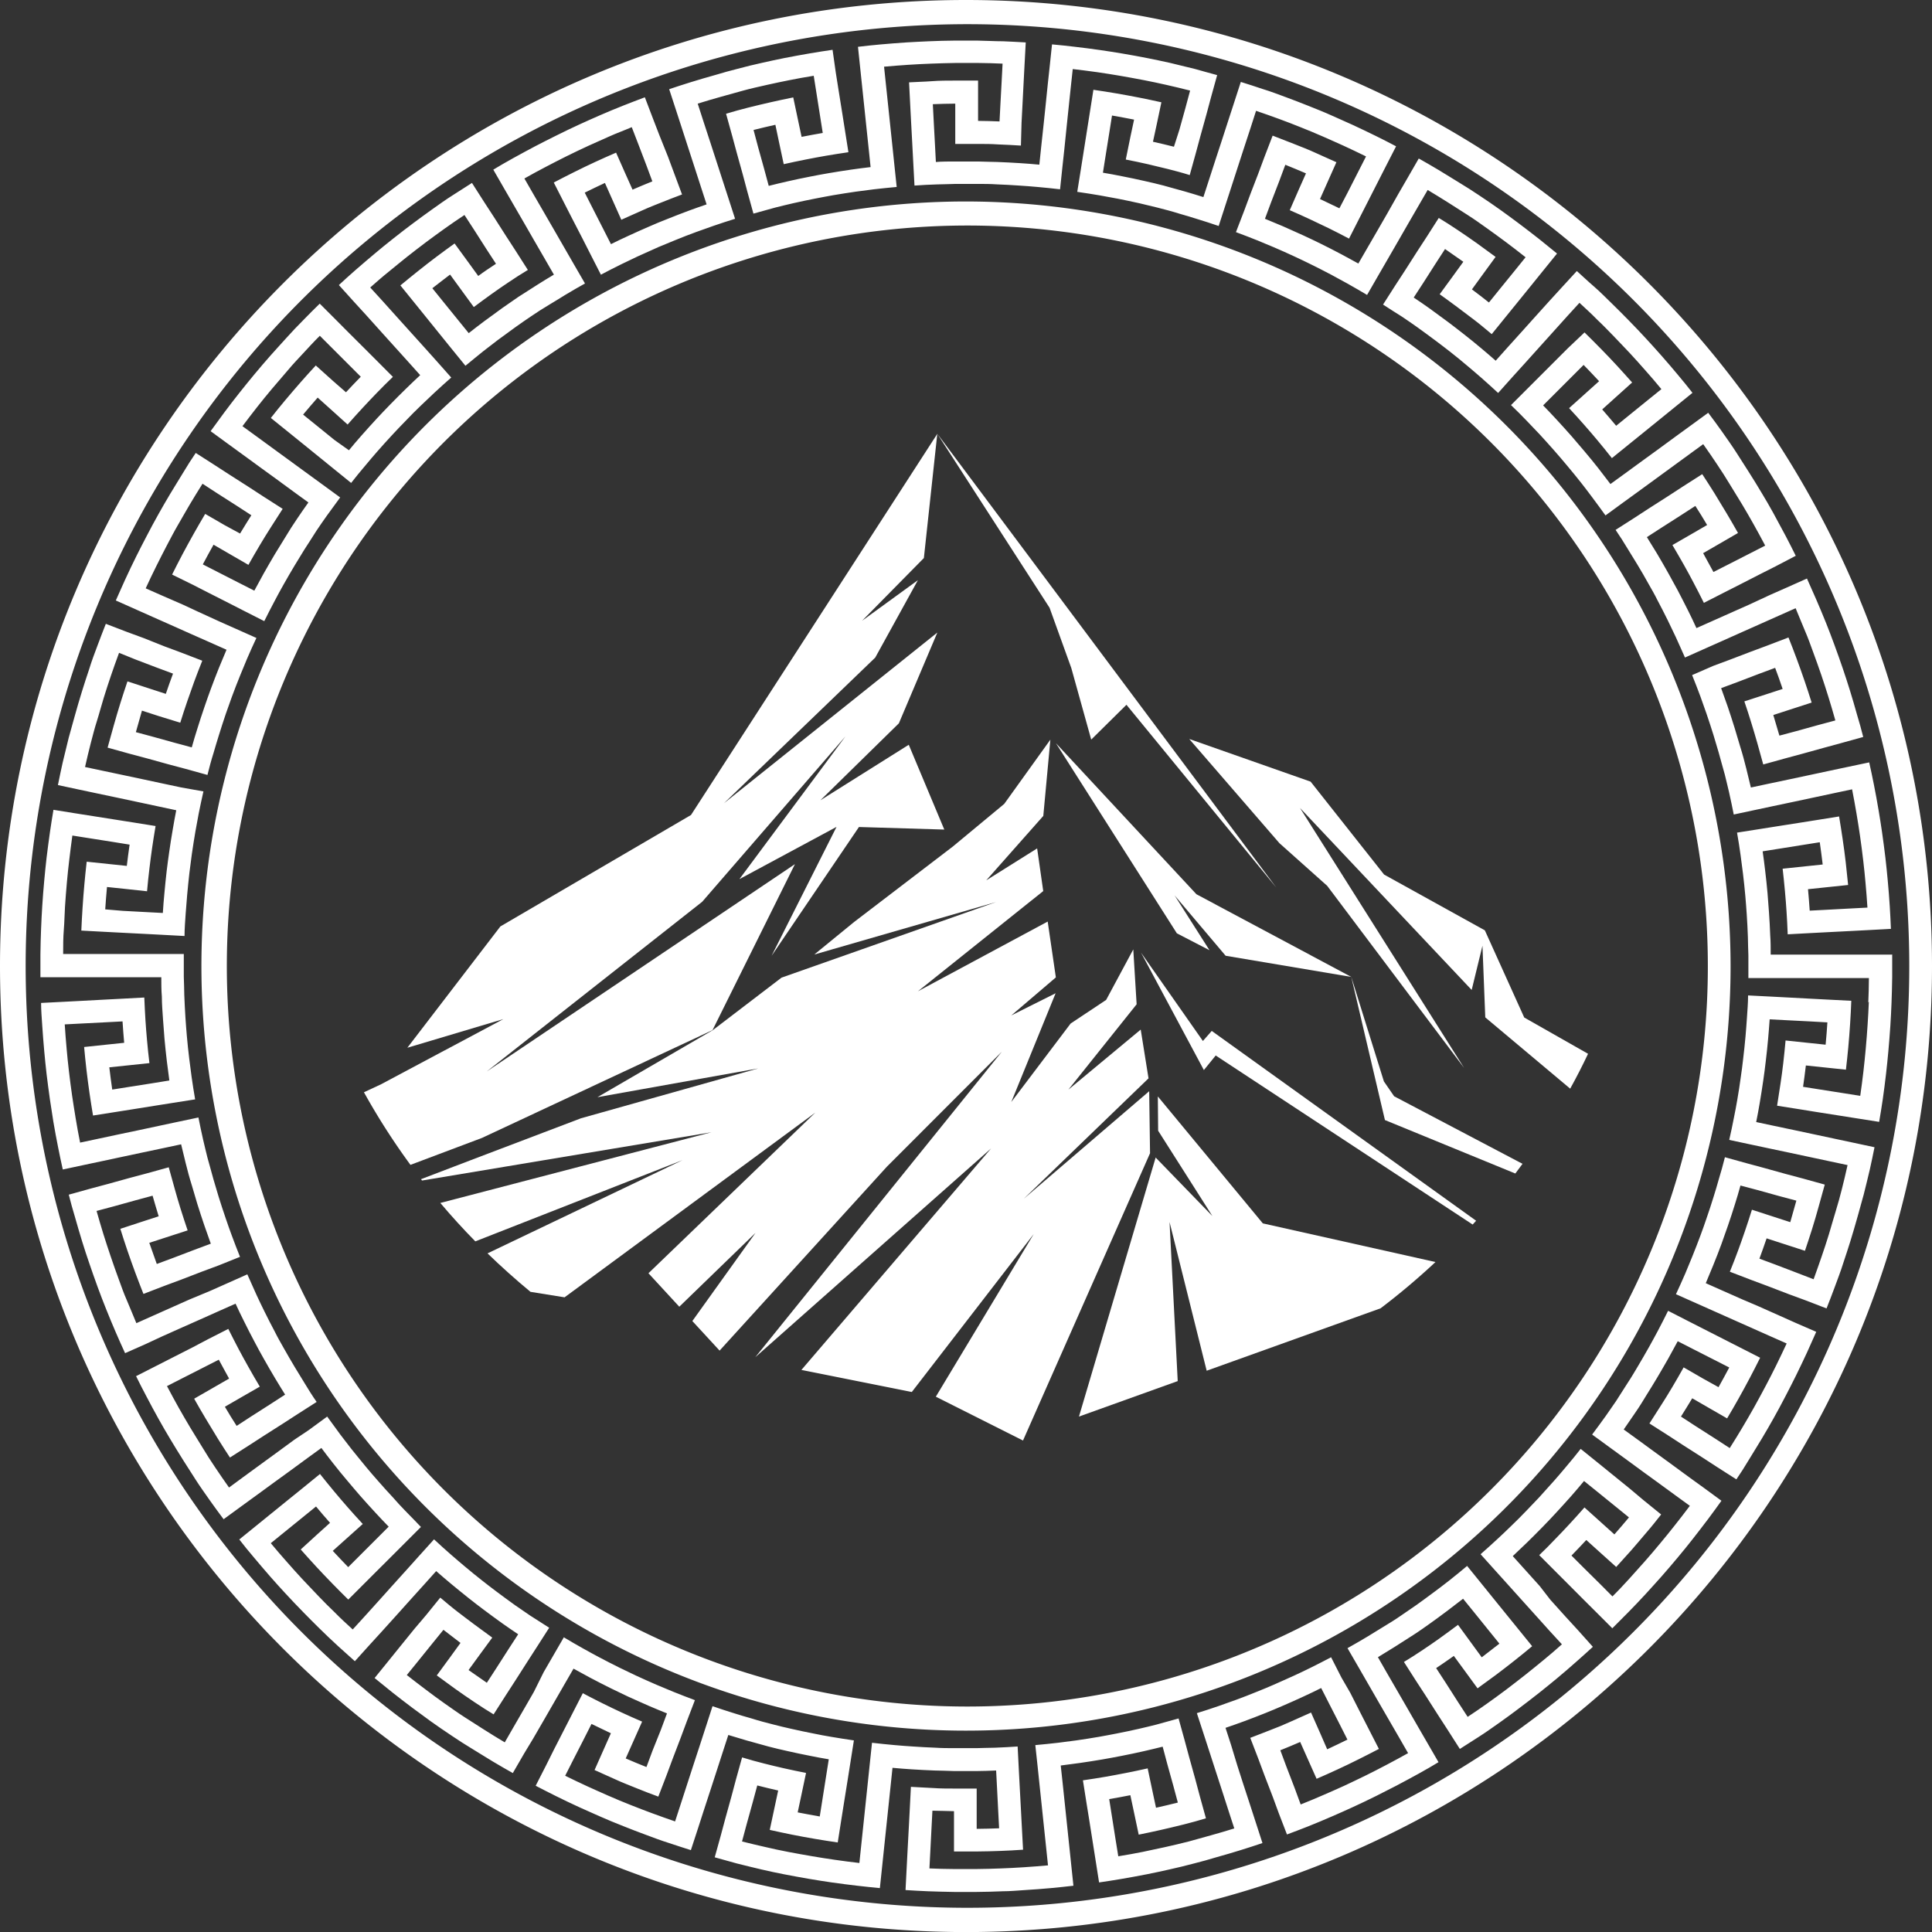 <svg id="Layer_1" data-name="Layer 1" xmlns="http://www.w3.org/2000/svg" width="316.92" height="316.93" viewBox="0 0 316.92 316.93">
  <rect x="0" y="0" width="316.92" height="316.93" fill="#333333" stroke="none"/>
  <defs>
    <style>
      .cls-1 {
        fill: #fff;
      }
    </style>
  </defs>
  <g>
    <g>
      <path class="cls-1" d="M317.46,312.74,311,298.44l-16.53-9.15-12.05-15.24-19.91-7,14.79,17.09,7.84,7L307.59,321l-26.91-42.63,28.16,29.85,1.77-7.26.46,11.76L325,324.41q1.56-2.82,2.93-5.72Z" transform="translate(-67.43 -145.83)"/>
      <path class="cls-1" d="M191.81,321.09l-29.08,8.18-17,6.46-9.24,3.53.17.22,47.48-7.92-44.48,11.6q2.73,3.24,5.74,6.3l34-13.33-32,15.3q3.42,3.31,7.05,6.31l5.59.9,41.13-30.3L173.8,354.69l5.06,5.49,12.5-12.11L181,362.53l4.47,4.85,27.45-30.18,18.85-18.86-40.45,50.13L230,334.22l-31.11,36.33L217,374.17,237,348.26l-16.06,26.68,14.3,7.19L256.08,335l-.14-10.17-20.58,17.65,20.47-19.76-1.28-8-11.86,9.85,11.19-14-.55-9-4.45,8.28-5.83,3.88-9.73,12.87,7.27-17.84-7.27,3.64,7.31-6.24L239.29,297,218,308.44,238.56,292l-1-7-8.35,5.24,9.36-10.57,1.16-12.51-7.57,10.54-8.44,7-16.16,12.35L201,302.41l29.82-8.61-35.19,12.4-11.27,8.61-18.93,11Z" transform="translate(-67.43 -145.83)"/>
      <path class="cls-1" d="M296.12,325.66l-1.68-2.44-5.35-17.14,5.52,23.48L316,338.33l1.18-1.59Z" transform="translate(-67.43 -145.83)"/>
      <polygon class="cls-1" points="173.21 121.91 193.05 153.1 198.4 155.87 192.68 146.88 201.05 156.78 221.66 160.25 196.26 146.69 173.21 121.91"/>
      <polygon class="cls-1" points="175.73 109.57 179 121.32 184.78 115.61 209.37 145.61 153.75 71.15 172.17 99.7 175.73 109.57"/>
      <path class="cls-1" d="M184.31,314.81l13.52-27.23-50.54,34,35.32-27.82,23.5-27.13-17.39,23.41,15.93-8.57L194,302.62l14.33-21.13,14,.42L216.5,268,202,277.11l12.88-12.63,6.31-14.89-35,28L211,253.7,218,241l-9.16,6.66,10.14-10.29L221.18,217l-40.4,62.52-31.27,18.28L134.25,317.7,150,313l-20,10.66L127.13,325a112.33,112.33,0,0,0,7.63,11.91l11.74-4.42Z" transform="translate(-67.43 -145.83)"/>
      <path class="cls-1" d="M266.2,314.94l-1.45,1.65-10.14-14.48,10.3,19.25,1.94-2.39L309,346.7l.57-.62Z" transform="translate(-67.43 -145.83)"/>
      <path class="cls-1" d="M274.58,346.51l-17.22-20.82.05,5.62,8.9,14-9.31-9.6L244.42,378.2l16.2-5.82-1.34-26.09,6.09,24.39,28.53-10.24a114.8,114.8,0,0,0,9-7.59Z" transform="translate(-67.43 -145.83)"/>
    </g>
    <g>
      <path class="cls-1" d="M225.89,178.88A125.42,125.42,0,1,0,351.31,304.29,125.54,125.54,0,0,0,225.89,178.88m86,211.42a121.47,121.47,0,1,1,35.69-86,121.28,121.28,0,0,1-35.69,86" transform="translate(-67.43 -145.83)"/>
      <path class="cls-1" d="M377.72,302.42H357.89c0-1.06,0-2.12-.08-3.18-.05-1.25-.11-2.49-.2-3.73-.07-1.06-.15-2.11-.24-3.17-.11-1.24-.24-2.48-.39-3.71-.12-1.05-.26-2.11-.41-3.15l2.84-.45,3.69-.59,2.84-.45c.17,1.21.34,2.43.48,3.65l-2.86.3-3.71.39c.14,1.23.27,2.47.38,3.71s.19,2.21.26,3.32.15,2.48.19,3.73l3.73-.2,2.87-.15,3.73-.19,2.88-.15,3.72-.2c-.05-1.24-.11-2.48-.19-3.72-.09-1.41-.2-2.81-.33-4.21-.11-1.24-.24-2.48-.38-3.71-.17-1.4-.35-2.8-.55-4.19-.18-1.23-.37-2.46-.58-3.68-.23-1.39-.49-2.78-.76-4.15s-.5-2.44-.77-3.65l-3.65.77-2.83.6-3.65.78-2.82.6-3.65.77-2.81.6c-.24-1-.49-2.07-.75-3.09-.3-1.21-.62-2.41-1-3.61-.29-1-.59-2-.91-3.05-.37-1.19-.75-2.37-1.15-3.55-.35-1-.7-2-1.07-3l2.69-1,3.48-1.33,2.69-1c.43,1.14.84,2.3,1.23,3.46l-2.73.89-3.55,1.15c.4,1.18.79,2.36,1.15,3.55s.65,2.13.95,3.2.66,2.39,1,3.6l3.61-1,2.78-.75,3.61-1,2.79-.76,3.61-1c-.31-1.21-.63-2.41-1-3.6-.38-1.36-.77-2.71-1.19-4.06-.37-1.18-.75-2.37-1.15-3.54-.45-1.34-.93-2.66-1.42-4-.43-1.17-.87-2.33-1.33-3.48-.53-1.31-1.07-2.61-1.63-3.9s-1-2.28-1.51-3.41l-3.41,1.52-2.67,1.18L354.38,245l-2.63,1.17-3.41,1.52-2.63,1.17c-.45-1-.9-1.92-1.37-2.87-.56-1.11-1.12-2.22-1.7-3.32q-.75-1.39-1.53-2.79c-.6-1.08-1.23-2.16-1.86-3.23-.55-.91-1.11-1.81-1.67-2.71l2.41-1.56,3.13-2,2.41-1.56c.66,1,1.3,2.08,1.93,3.13L345,233.38l-3.23,1.86c.63,1.07,1.26,2.15,1.87,3.23s1.07,1.94,1.59,2.93,1.15,2.2,1.7,3.32l3.33-1.7,2.56-1.3,3.32-1.7,2.61-1.32L362,237c-.55-1.11-1.11-2.22-1.69-3.32-.66-1.25-1.33-2.48-2-3.71s-1.23-2.16-1.87-3.23-1.45-2.41-2.21-3.59-1.34-2.1-2-3.13-1.58-2.33-2.39-3.48-1.45-2-2.2-3l-3,2.19-2.38,1.73-3,2.2-2.33,1.69-3,2.19-2.33,1.69c-.63-.84-1.28-1.68-1.93-2.52s-1.56-1.94-2.36-2.89-1.37-1.62-2.06-2.41-1.66-1.86-2.5-2.77-1.45-1.55-2.19-2.31l2-2,2.64-2.64,2-2c.86.88,1.7,1.77,2.54,2.67l-2.14,1.92-2.78,2.5c.85.91,1.68,1.84,2.5,2.77s1.46,1.68,2.17,2.53,1.58,1.92,2.35,2.9l2.9-2.35,2.24-1.81,2.9-2.35,2.28-1.85,2.9-2.35c-.77-1-1.55-1.94-2.35-2.9s-1.81-2.15-2.74-3.2-1.66-1.86-2.5-2.77-1.92-2.06-2.91-3.06-1.74-1.77-2.64-2.64-2-2-3.06-2.91-1.83-1.67-2.77-2.5L323.6,193l-2,2.19-2.5,2.77-1.92,2.14-2.5,2.77L312.78,205c-.79-.7-1.6-1.39-2.41-2.07s-1.92-1.59-2.9-2.35-1.67-1.31-2.52-1.94-2-1.48-3-2.2-1.74-1.21-2.62-1.8l1.57-2.41,2-3.13,1.57-2.42c1,.69,2,1.38,3,2.09l-1.69,2.33-2.19,3c1,.71,2,1.44,3,2.19s1.77,1.34,2.65,2,1.93,1.56,2.89,2.35l2.35-2.9,1.81-2.23,2.35-2.9,1.85-2.29,2.35-2.9c-1-.79-1.92-1.58-2.9-2.35s-2.22-1.73-3.34-2.57-2-1.48-3-2.2-2.31-1.61-3.48-2.39-2.08-1.37-3.13-2-2.39-1.49-3.6-2.21-2.14-1.26-3.23-1.87l-1.86,3.23-1.47,2.54L295,180.84l-1.44,2.5-1.87,3.23-1.44,2.49c-.92-.52-1.85-1-2.79-1.52-1.1-.58-2.2-1.15-3.32-1.7-.95-.47-1.91-.93-2.87-1.37-1.13-.53-2.26-1-3.41-1.53-1-.42-1.95-.82-2.93-1.22l1-2.69,1.34-3.48,1-2.69q1.71.69,3.39,1.41l-1.17,2.63L279,180.31c1.14.49,2.27,1,3.4,1.53s2,.94,3,1.43,2.22,1.12,3.32,1.7l1.69-3.32,1.31-2.57,1.69-3.32,1.33-2.61,1.7-3.32c-1.1-.58-2.21-1.15-3.33-1.7s-2.53-1.23-3.81-1.82-2.26-1-3.4-1.52-2.59-1.1-3.9-1.62-2.32-.91-3.48-1.34c-1.32-.49-2.65-1-4-1.41-1.18-.4-2.36-.78-3.55-1.15l-1.15,3.55-.9,2.76-1.15,3.55-.9,2.74-1.15,3.55-.89,2.74c-1-.32-2-.62-3-.91-1.19-.34-2.39-.65-3.6-1-1-.26-2.06-.51-3.1-.74-1.21-.28-2.43-.53-3.65-.77-1-.21-2.08-.4-3.13-.58l.45-2.85.59-3.68.45-2.85c1.21.21,2.41.43,3.62.67l-.6,2.82L252.1,172c1.22.24,2.44.49,3.65.77s2.17.51,3.24.78,2.41.62,3.6,1l1-3.61.75-2.78,1-3.6.75-2.8,1-3.61c-1.2-.33-2.4-.65-3.61-1-1.36-.34-2.73-.67-4.1-1-1.22-.27-2.43-.53-3.65-.77-1.38-.27-2.76-.53-4.15-.76-1.23-.21-2.46-.4-3.69-.58-1.39-.2-2.78-.38-4.18-.54-1.24-.15-2.47-.28-3.71-.39l-.39,3.71-.31,2.87-.38,3.71-.3,2.86-.4,3.71-.3,2.87c-1-.1-2.11-.18-3.17-.25-1.24-.08-2.48-.14-3.73-.19-1,0-2.1-.07-3.17-.08l-1.86,0-1.86,0c-1.07,0-2.13,0-3.18.08l-.15-2.88-.2-3.72-.15-2.88c1.22-.05,2.44-.08,3.68-.09v6.61l1.86,0,1.86,0c1.12,0,2.22,0,3.32.08,1.25.05,2.49.11,3.73.19L235,166l.15-2.88.19-3.72.15-2.88.2-3.73c-1.24-.07-2.48-.14-3.73-.19-1.4,0-2.8-.09-4.21-.11l-1.86,0-1.86,0c-1.41,0-2.82.06-4.22.11-1.25.05-2.49.12-3.73.19-1.41.1-2.81.2-4.21.33-1.24.11-2.47.24-3.7.39l.39,3.71.3,2.87.39,3.71.3,2.86.39,3.71.3,2.87c-1.06.12-2.11.26-3.16.41-1.23.18-2.46.37-3.68.58-1.05.18-2.09.37-3.13.58-1.22.24-2.44.49-3.65.77-1,.23-2.07.48-3.09.74l-.75-2.78-1-3.6-.74-2.79c1.18-.3,2.38-.58,3.58-.85l.59,2.81.78,3.65c1.21-.27,2.43-.53,3.65-.77s2.18-.42,3.28-.61,2.45-.4,3.68-.58l-.58-3.68-.45-2.85-.59-3.68-.45-2.85L204,154c-1.23.18-2.46.37-3.69.58-1.39.24-2.77.49-4.15.76-1.22.25-2.44.5-3.65.78-1.37.3-2.74.63-4.1,1-1.21.31-2.41.63-3.61,1-1.35.38-2.71.77-4.05,1.19-1.19.37-2.37.75-3.55,1.15l1.16,3.55.9,2.77,1.15,3.55.89,2.74,1.15,3.55.89,2.74c-1,.34-2,.69-3,1.06q-1.74.65-3.48,1.35c-1,.39-2,.8-2.94,1.22-1.14.49-2.27,1-3.4,1.52-1,.45-1.92.9-2.87,1.37l-1.3-2.56-1.7-3.33-1.3-2.56c1.09-.54,2.2-1.07,3.31-1.59l1.17,2.63,1.52,3.41c1.13-.52,2.26-1,3.4-1.52s2.05-.87,3.08-1.28,2.32-.92,3.48-1.35L178,174.21l-1-2.69L175.59,168l-1.05-2.72-1.33-3.49c-1.17.44-2.33.88-3.49,1.34q-2,.79-3.9,1.62c-1.14.5-2.27,1-3.4,1.52s-2.55,1.2-3.81,1.83-2.22,1.11-3.33,1.69-2.48,1.33-3.7,2-2.16,1.23-3.23,1.87l1.86,3.23,1.47,2.54,1.87,3.23,1.43,2.49,1.87,3.23,1.44,2.5c-.91.54-1.81,1.09-2.71,1.66-1.05.66-2.09,1.34-3.13,2-.88.6-1.75,1.2-2.61,1.81-1,.72-2,1.45-3,2.19s-1.69,1.29-2.52,1.94l-1.81-2.23-2.35-2.9-1.81-2.24c1-.76,1.93-1.51,2.91-2.24l1.7,2.33,2.19,3c1-.75,2-1.48,3-2.2s1.82-1.27,2.74-1.89,2.07-1.37,3.13-2l-2-3.13-1.57-2.42-2-3.13-1.6-2.46-2-3.13c-1.05.67-2.09,1.35-3.13,2s-2.33,1.57-3.48,2.39-2,1.45-3,2.19-2.24,1.7-3.35,2.58-1.94,1.55-2.89,2.35-2.15,1.81-3.21,2.74-1.86,1.65-2.77,2.5l2.5,2.77,2,2.19,2.49,2.77,1.93,2.14,2.5,2.77,1.92,2.14c-.78.72-1.54,1.45-2.3,2.19s-1.78,1.75-2.64,2.64-1.47,1.52-2.19,2.3-1.68,1.84-2.5,2.77-1.39,1.6-2.06,2.42L122.29,218l-2.9-2.35-2.24-1.81c.79-.94,1.58-1.87,2.39-2.79l2.14,1.92,2.77,2.5c.82-.94,1.66-1.86,2.5-2.77s1.52-1.62,2.29-2.42l1.31-1.33,1.33-1.3L129.24,205l-2-2-2.64-2.63-2.08-2.09-2.64-2.64q-1.34,1.3-2.64,2.64c-1,1-1.95,2-2.9,3.06s-1.68,1.84-2.5,2.77-1.85,2.12-2.75,3.21-1.57,1.92-2.35,2.9-1.73,2.21-2.57,3.34-1.47,2-2.19,3l3,2.19,2.38,1.73,3,2.19,2.33,1.69,3,2.2,2.33,1.69c-.61.86-1.22,1.73-1.81,2.61-.69,1-1.37,2.08-2,3.13s-1.12,1.8-1.67,2.71c-.63,1.07-1.26,2.14-1.87,3.23-.51.92-1,1.85-1.52,2.79l-2.56-1.3-3.33-1.7-2.56-1.31c.57-1.08,1.16-2.16,1.76-3.23l2.49,1.44,3.23,1.87c.61-1.08,1.23-2.16,1.87-3.23s1.15-1.9,1.75-2.84,1.34-2.09,2-3.12l-3.13-2-2.41-1.57-3.13-2-2.47-1.6-3.12-2c-.69,1-1.37,2.08-2,3.13s-1.48,2.39-2.2,3.6-1.26,2.14-1.87,3.23-1.36,2.46-2,3.71c-.58,1.1-1.14,2.2-1.7,3.32s-1.23,2.53-1.82,3.81c-.52,1.13-1,2.26-1.52,3.4l3.41,1.52,2.67,1.19,3.4,1.51,2.64,1.18,3.41,1.51,2.63,1.17q-.63,1.47-1.23,2.94c-.46,1.16-.91,2.31-1.34,3.48-.37,1-.72,2-1.06,3-.41,1.18-.79,2.36-1.16,3.55-.32,1-.62,2-.91,3.05l-2.78-.75-3.6-1-2.79-.75c.34-1.18.68-2.36,1-3.53l2.74.89L97,264.38c.37-1.19.75-2.37,1.16-3.55s.73-2.1,1.11-3.14.88-2.33,1.34-3.48l-3.48-1.34-2.69-1L91,250.5l-2.72-1-3.49-1.34c-.46,1.16-.9,2.32-1.34,3.49s-1,2.64-1.41,4c-.4,1.18-.78,2.36-1.15,3.55-.42,1.34-.81,2.69-1.19,4.05-.34,1.2-.66,2.4-1,3.6-.34,1.37-.67,2.73-1,4.11-.27,1.21-.52,2.43-.77,3.65l3.65.78,2.83.6,3.65.77,2.82.6,3.65.78,2.81.6c-.2,1-.39,2.08-.57,3.13-.21,1.22-.41,2.45-.58,3.68q-.23,1.57-.42,3.15c-.14,1.24-.27,2.48-.38,3.72-.1,1-.18,2.11-.25,3.17l-2.88-.15-3.72-.2L84.69,295c.08-1.23.18-2.45.29-3.67l2.86.3,3.71.4c.11-1.25.24-2.48.39-3.72s.27-2.2.43-3.3.37-2.46.58-3.68l-3.68-.59-2.85-.45-3.68-.58-2.86-.45-3.68-.59c-.21,1.22-.4,2.45-.58,3.69s-.38,2.78-.55,4.18c-.14,1.23-.27,2.47-.38,3.71-.13,1.4-.24,2.8-.33,4.21-.08,1.24-.14,2.48-.19,3.72-.06,1.41-.09,2.81-.11,4.22,0,.63,0,1.25,0,1.88s0,1.23,0,1.85H93.89c0,1.07,0,2.12.09,3.18,0,1.25.11,2.49.19,3.73.07,1.06.15,2.12.24,3.17.12,1.24.24,2.48.39,3.71.13,1.06.27,2.11.41,3.15l-2.84.46-3.69.58-2.84.45c-.17-1.21-.34-2.43-.48-3.65l2.87-.3,3.71-.39c-.15-1.23-.28-2.47-.39-3.71s-.19-2.21-.26-3.32-.14-2.48-.19-3.73l-3.73.2-2.87.15-3.73.2-2.87.15-3.73.19c0,1.25.11,2.49.19,3.73q.14,2.11.33,4.2c.11,1.25.24,2.48.38,3.72.17,1.4.35,2.79.55,4.18q.27,1.85.57,3.69c.24,1.39.49,2.77.77,4.15.24,1.22.5,2.44.77,3.65l3.65-.78,2.83-.6,3.65-.78,2.82-.6,3.65-.77,2.81-.6q.36,1.56.75,3.09c.3,1.21.62,2.42,1,3.61.29,1,.59,2,.9,3.05.37,1.19.76,2.37,1.16,3.55.34,1,.7,2,1.06,3l-2.68,1-3.49,1.33-2.69,1c-.42-1.15-.83-2.31-1.23-3.47l2.74-.89,3.55-1.15c-.4-1.18-.79-2.36-1.16-3.55s-.64-2.12-.94-3.2-.66-2.39-1-3.6l-3.61,1-2.78.74-3.61,1-2.8.75-3.6,1c.31,1.21.63,2.41,1,3.61.38,1.35.78,2.71,1.19,4.05s.76,2.37,1.16,3.55.92,2.66,1.41,4,.88,2.33,1.34,3.49c.52,1.31,1.06,2.6,1.62,3.9.49,1.14,1,2.27,1.52,3.4l3.41-1.51L94,365.06l3.4-1.52,2.64-1.17,3.4-1.52,2.63-1.17c.45,1,.91,1.92,1.38,2.87.55,1.11,1.11,2.22,1.7,3.32.49.94,1,1.87,1.52,2.79.61,1.09,1.23,2.16,1.87,3.23.54.91,1.1,1.81,1.66,2.71l-2.41,1.56-3.13,2-2.41,1.57c-.66-1-1.3-2.08-1.93-3.14l2.49-1.44,3.24-1.86c-.64-1.07-1.26-2.14-1.87-3.23s-1.08-1.94-1.6-2.92-1.14-2.21-1.7-3.32l-3.32,1.69L99,366.86l-3.32,1.69-2.61,1.33-3.32,1.69c.55,1.12,1.12,2.22,1.7,3.32.65,1.25,1.32,2.49,2,3.71s1.23,2.16,1.87,3.23,1.46,2.41,2.21,3.6,1.34,2.09,2,3.13,1.58,2.33,2.39,3.48,1.45,2,2.19,3l3-2.19,2.38-1.73,3-2.19,2.33-1.69,3-2.2,2.33-1.69c.63.85,1.28,1.69,1.93,2.52.77,1,1.56,1.94,2.36,2.89s1.36,1.62,2.06,2.42,1.66,1.86,2.5,2.77,1.45,1.55,2.19,2.31l-2,2-2.64,2.64-2,2c-.85-.88-1.69-1.76-2.53-2.67l2.14-1.92,2.78-2.49c-.85-.92-1.69-1.84-2.5-2.77s-1.46-1.68-2.17-2.54-1.58-1.91-2.35-2.89L117,390l-2.24,1.81-2.9,2.35-2.28,1.85-2.9,2.35c.77,1,1.55,1.94,2.35,2.89s1.81,2.15,2.74,3.21,1.66,1.86,2.5,2.77,1.92,2.05,2.91,3.06,1.74,1.77,2.63,2.64,2,1.95,3.06,2.91,1.84,1.67,2.77,2.49l2.5-2.77,2-2.19,2.5-2.77,1.92-2.14,2.5-2.77,1.92-2.14c.8.7,1.6,1.39,2.42,2.07s1.92,1.58,2.89,2.35,1.67,1.3,2.52,1.94c1,.75,2,1.48,3,2.2.86.61,1.74,1.21,2.62,1.8l-1.57,2.42-2,3.12-1.57,2.42c-1-.69-2-1.38-3-2.09l1.69-2.32,2.2-3c-1-.72-2-1.46-3-2.2s-1.77-1.34-2.64-2-1.94-1.56-2.89-2.36l-2.35,2.9L135.43,413l-2.35,2.9-1.85,2.29-2.35,2.9c1,.79,1.92,1.58,2.9,2.35s2.21,1.73,3.34,2.57,2,1.48,3,2.2,2.31,1.61,3.48,2.39,2.07,1.37,3.12,2,2.39,1.49,3.6,2.21,2.15,1.26,3.23,1.87l1.87-3.23L154.9,431l1.87-3.23,1.44-2.5,1.86-3.23,1.44-2.49c.93.52,1.86,1,2.79,1.52,1.1.58,2.21,1.15,3.32,1.7,1,.47,1.91.93,2.87,1.38,1.13.52,2.26,1,3.41,1.52,1,.42,1.95.83,2.94,1.22l-1,2.69L174.47,433l-1,2.69c-1.15-.45-2.28-.93-3.4-1.41l1.17-2.63,1.52-3.41c-1.15-.49-2.28-1-3.41-1.52s-2-.95-3-1.44-2.23-1.12-3.32-1.7l-1.7,3.32L160,429.5l-1.7,3.32L157,435.43l-1.7,3.33c1.1.57,2.21,1.14,3.32,1.69,1.26.63,2.53,1.23,3.81,1.82,1.13.52,2.26,1,3.41,1.52s2.59,1.1,3.9,1.62c1.15.46,2.31.91,3.48,1.34,1.32.49,2.64,1,4,1.42,1.17.39,2.36.78,3.54,1.15l1.16-3.55.89-2.76,1.16-3.55.89-2.74,1.15-3.55.89-2.74c1,.31,2,.61,3,.9,1.2.34,2.4.66,3.61,1,1,.26,2,.5,3.09.74,1.21.28,2.43.53,3.65.77,1,.21,2.08.4,3.13.58l-.45,2.85-.58,3.68-.45,2.85c-1.21-.21-2.42-.44-3.62-.67l.6-2.82.77-3.65c-1.22-.24-2.44-.5-3.65-.77s-2.16-.51-3.24-.78-2.41-.63-3.6-1l-1,3.6-.74,2.78-1,3.61-.75,2.8-1,3.6c1.19.33,2.39.66,3.6,1,1.36.35,2.73.67,4.1,1s2.43.53,3.65.78c1.38.27,2.77.52,4.16.76,1.22.21,2.45.4,3.68.58,1.39.2,2.79.38,4.19.54,1.23.15,2.47.27,3.71.39l.39-3.71.3-2.87.39-3.71.3-2.86.39-3.71.3-2.87c1.06.1,2.11.18,3.18.25,1.23.08,2.47.14,3.72.19,1.06,0,2.12.07,3.19.09l1.86,0,1.86,0c1.07,0,2.13-.05,3.19-.09l.15,2.88.19,3.73.15,2.87c-1.22.05-2.44.08-3.68.09v-6.61l-1.86,0-1.86,0c-1.12,0-2.23,0-3.34-.08s-2.49-.11-3.73-.2l-.19,3.73-.15,2.87-.2,3.73-.15,2.88-.19,3.72c1.24.08,2.48.15,3.72.2,1.41.05,2.81.09,4.23.11l1.86,0,1.86,0c1.42,0,2.82-.06,4.22-.11,1.25,0,2.49-.12,3.73-.2,1.41-.09,2.81-.19,4.21-.32,1.24-.12,2.48-.24,3.71-.39l-.39-3.71-.3-2.87-.39-3.71-.3-2.86-.39-3.71-.31-2.86c1.06-.13,2.11-.27,3.16-.42,1.24-.18,2.46-.37,3.69-.58,1-.18,2.09-.37,3.13-.58,1.22-.24,2.44-.49,3.65-.77,1-.23,2.06-.48,3.09-.74l.74,2.78,1,3.6.75,2.79c-1.19.3-2.38.58-3.58.85l-.6-2.81-.77-3.65c-1.22.28-2.43.53-3.66.77s-2.18.42-3.27.61-2.45.4-3.69.58l.58,3.68.46,2.85.58,3.68.45,2.85.58,3.69c1.24-.18,2.47-.37,3.69-.58,1.39-.24,2.78-.49,4.15-.76s2.44-.51,3.65-.78c1.38-.31,2.75-.63,4.11-1,1.2-.31,2.41-.63,3.6-1,1.36-.38,2.71-.77,4.05-1.19,1.19-.37,2.37-.75,3.55-1.15l-1.15-3.55-.9-2.77-1.16-3.55-.88-2.74L269.35,432l-.89-2.74c1-.34,2-.69,3-1.06,1.17-.43,2.33-.88,3.48-1.34q1.49-.6,2.94-1.23c1.14-.49,2.28-1,3.4-1.52,1-.45,1.92-.91,2.87-1.38l1.31,2.57,1.7,3.32,1.3,2.57c-1.1.54-2.2,1.07-3.32,1.59L284,430.16l-1.51-3.41c-1.13.52-2.27,1-3.41,1.52s-2,.87-3.08,1.28-2.31.92-3.48,1.35l1.34,3.48,1,2.69,1.34,3.48,1,2.72,1.34,3.48c1.16-.43,2.32-.87,3.48-1.33s2.61-1.07,3.9-1.63,2.28-1,3.41-1.52,2.55-1.19,3.81-1.82,2.22-1.12,3.32-1.69,2.48-1.33,3.71-2,2.16-1.23,3.23-1.87l-1.87-3.23-1.47-2.54-1.86-3.23-1.44-2.49-1.87-3.23-1.43-2.5c.9-.54,1.81-1.1,2.7-1.66,1.06-.67,2.1-1.34,3.13-2s1.75-1.19,2.62-1.8,2-1.45,3-2.2c.84-.63,1.68-1.28,2.52-1.93l1.81,2.23,2.34,2.9,1.81,2.24-2.9,2.24-1.7-2.33-2.19-3c-1,.75-2,1.48-3,2.2s-1.82,1.27-2.74,1.89-2.08,1.37-3.13,2l2,3.13,1.57,2.41,2,3.13,1.6,2.47,2,3.13c1.05-.67,2.1-1.35,3.13-2s2.33-1.58,3.48-2.39,2-1.45,3-2.2,2.24-1.7,3.34-2.57,1.94-1.56,2.9-2.35,2.15-1.82,3.2-2.75,1.86-1.65,2.77-2.49l-2.49-2.78-2-2.18-2.5-2.78L320,406l-2.5-2.78-1.92-2.13c.77-.72,1.54-1.45,2.3-2.19s1.77-1.75,2.64-2.64,1.47-1.53,2.19-2.31,1.68-1.83,2.5-2.76,1.38-1.61,2.06-2.42l2.24,1.81,2.9,2.35,2.23,1.81c-.78.94-1.58,1.87-2.39,2.79l-2.13-1.92-2.78-2.5c-.82.93-1.65,1.86-2.5,2.77s-1.51,1.62-2.29,2.41c-.43.45-.86.9-1.3,1.34l-1.33,1.3,2.63,2.64,2,2,2.63,2.64,2.09,2.08,2.64,2.64c.88-.87,1.76-1.75,2.63-2.64s1.95-2,2.91-3.06,1.67-1.83,2.5-2.77,1.84-2.12,2.74-3.2,1.58-1.92,2.35-2.9,1.73-2.22,2.58-3.35,1.47-2,2.19-3l-3-2.2-2.38-1.72-3-2.2-2.32-1.69-3-2.19-2.33-1.69c.61-.87,1.21-1.74,1.8-2.62.7-1,1.37-2.08,2-3.13.56-.89,1.12-1.8,1.66-2.71s1.26-2.14,1.87-3.22,1-1.86,1.53-2.8l2.56,1.31,3.32,1.69,2.57,1.31c-.57,1.08-1.16,2.16-1.76,3.23L346.85,372l-3.24-1.87c-.6,1.09-1.23,2.16-1.86,3.23s-1.15,1.9-1.75,2.84-1.34,2.09-2,3.13l3.13,2,2.41,1.57,3.13,2,2.46,1.6,3.13,2c.69-1,1.37-2.08,2-3.13s1.48-2.39,2.2-3.6,1.26-2.14,1.87-3.23,1.36-2.46,2-3.71c.57-1.1,1.14-2.2,1.69-3.32s1.23-2.53,1.82-3.81c.52-1.13,1-2.26,1.52-3.4L362,362.84l-2.66-1.19-3.41-1.52L353.28,359l-3.41-1.51-2.63-1.17c.42-1,.83-2,1.22-2.94q.71-1.74,1.35-3.48c.36-1,.72-2,1.06-3,.41-1.18.79-2.36,1.16-3.55.31-1,.62-2,.9-3.05l2.79.74,3.6,1,2.78.74c-.33,1.19-.68,2.36-1,3.53l-2.74-.89-3.55-1.15c-.37,1.19-.76,2.37-1.16,3.55s-.73,2.1-1.11,3.14-.88,2.33-1.35,3.48l3.49,1.34,2.68,1,3.49,1.34,2.72,1,3.48,1.34c.46-1.16.91-2.32,1.34-3.49s1-2.64,1.42-4c.39-1.17.78-2.35,1.15-3.54s.81-2.7,1.19-4.05c.33-1.2.66-2.4,1-3.61.35-1.36.67-2.73,1-4.1.27-1.22.53-2.43.77-3.65l-3.65-.78-2.82-.6-3.65-.78-2.82-.6-3.65-.77-2.82-.6c.21-1,.4-2.08.58-3.13.21-1.22.4-2.45.58-3.69.15-1,.29-2.1.41-3.15.15-1.23.28-2.47.39-3.71.09-1.05.18-2.11.25-3.17l2.87.15,3.73.19,2.87.16c-.08,1.22-.17,2.44-.29,3.66l-2.86-.3-3.71-.39c-.11,1.24-.24,2.48-.38,3.71s-.28,2.21-.44,3.3-.37,2.47-.57,3.69l3.68.58,2.84.46,3.69.58,2.85.45,3.68.58c.21-1.22.41-2.45.59-3.68.2-1.39.38-2.79.54-4.19.14-1.23.27-2.47.38-3.71s.24-2.8.33-4.2c.08-1.24.14-2.48.19-3.73s.09-2.81.11-4.22c0-.62,0-1.24,0-1.85s0-1.26,0-1.88m-3.83,7.76c-.05,1.24-.12,2.48-.2,3.72s-.19,2.68-.31,4-.24,2.48-.38,3.71-.33,2.67-.52,4l-2.85-.45-3.69-.58-2.84-.45c.17-1.16.32-2.33.46-3.5l2.86.3,3.71.39c.15-1.23.27-2.47.39-3.71s.21-2.57.3-3.86.14-2.48.19-3.73l-3.73-.19-2.87-.15-3.73-.2-2.87-.15-3.73-.19c0,1.24-.11,2.48-.19,3.72-.07,1-.14,2-.23,3-.11,1.24-.24,2.48-.39,3.71-.11,1-.24,2-.39,3q-.25,1.85-.57,3.69c-.17,1-.36,2-.55,2.93-.24,1.23-.49,2.44-.77,3.65l3.65.78,2.82.6,3.65.77,2.81.6,3.65.78,2.83.6c-.29,1.31-.6,2.62-.93,3.92s-.63,2.41-1,3.6-.75,2.58-1.14,3.86-.76,2.38-1.16,3.55-.88,2.54-1.34,3.8l-2.72-1.05-3.48-1.33-2.69-1c.41-1.11.8-2.21,1.18-3.33l2.74.89,3.55,1.15c.4-1.17.78-2.35,1.16-3.54s.74-2.47,1.09-3.72.66-2.4,1-3.6l-3.61-1-2.78-.74-3.6-1-2.78-.75-3.61-1q-.45,1.81-1,3.6c-.27,1-.56,1.92-.85,2.87-.37,1.19-.75,2.37-1.16,3.54q-.48,1.43-1,2.82c-.43,1.17-.89,2.33-1.35,3.48q-.56,1.38-1.14,2.76c-.5,1.14-1,2.27-1.53,3.4l3.41,1.52,2.63,1.17,3.41,1.52,2.63,1.17,3.41,1.52,2.67,1.18c-.57,1.22-1.15,2.44-1.74,3.64s-1.12,2.22-1.7,3.32-1.27,2.37-1.92,3.54-1.24,2.16-1.87,3.23-1.39,2.29-2.11,3.43l-2.46-1.6-3.13-2-2.41-1.57c.63-1,1.25-2,1.85-3l2.49,1.44,3.23,1.86c.64-1.07,1.26-2.14,1.87-3.23s1.25-2.26,1.85-3.4,1.15-2.21,1.7-3.32l-3.32-1.69-2.57-1.31-3.32-1.69-2.57-1.31-3.32-1.7c-.55,1.12-1.12,2.23-1.7,3.33-.47.88-.94,1.75-1.43,2.62-.61,1.08-1.23,2.16-1.87,3.23-.51.85-1,1.7-1.56,2.54-.67,1.05-1.34,2.1-2,3.13-.56.82-1.13,1.64-1.7,2.45-.72,1-1.45,2-2.2,3l3,2.19,2.32,1.69,3,2.2,2.33,1.69,3,2.19,2.38,1.73c-.81,1.08-1.63,2.14-2.46,3.19s-1.55,1.94-2.35,2.9S338.09,401,337.2,402s-1.65,1.86-2.49,2.78-1.84,2-2.78,2.92l-2.08-2.09L327.21,403l-2-2q1.23-1.26,2.43-2.55l2.13,1.92,2.78,2.5c.84-.92,1.67-1.84,2.5-2.77s1.69-2,2.51-2.94,1.59-1.92,2.36-2.9l-2.9-2.35L334.75,390l-2.9-2.35-2.23-1.81-2.9-2.34c-.77,1-1.56,1.94-2.36,2.89-.64.77-1.28,1.52-1.94,2.27-.82.93-1.65,1.85-2.49,2.77-.68.73-1.37,1.45-2.06,2.16-.43.45-.87.9-1.31,1.34s-.88.87-1.33,1.3c-.71.69-1.43,1.38-2.16,2.05-.91.85-1.84,1.68-2.77,2.5l2.5,2.78,1.92,2.13,2.5,2.78,1.92,2.13,2.5,2.78,2,2.18c-1,.89-2,1.76-3.06,2.62s-1.92,1.58-2.9,2.35-2.11,1.65-3.18,2.46-2,1.47-3,2.19-2.2,1.54-3.32,2.28l-1.6-2.46-2-3.13-1.57-2.41c1-.66,1.95-1.32,2.9-2l1.7,2.32,2.19,3c1-.72,2-1.45,3-2.19s2.05-1.57,3.06-2.36,1.94-1.56,2.9-2.36l-2.35-2.9-1.81-2.23-2.35-2.9-1.81-2.24-2.35-2.9c-.95.8-1.91,1.59-2.89,2.36-.78.61-1.57,1.22-2.37,1.81-1,.75-2,1.48-3,2.2-.82.57-1.64,1.14-2.46,1.69-1,.7-2.08,1.37-3.13,2-.84.53-1.69,1.05-2.54,1.56-1.07.64-2.14,1.26-3.23,1.87l1.87,3.23,1.44,2.5,1.86,3.23,1.44,2.49,1.87,3.23,1.46,2.54c-1.17.65-2.35,1.3-3.54,1.92s-2.2,1.15-3.32,1.7-2.41,1.17-3.63,1.74-2.26,1-3.41,1.51-2.47,1.05-3.72,1.55l-1-2.72-1.34-3.48-1-2.69c1.09-.44,2.18-.89,3.26-1.36l1.17,2.63,1.52,3.41c1.14-.49,2.27-1,3.4-1.52s2.34-1.1,3.49-1.68,2.23-1.12,3.33-1.7l-1.7-3.32-1.31-2.56-1.69-3.33L287.47,421l-1.69-3.32c-1.1.58-2.21,1.15-3.32,1.7q-1.33.66-2.7,1.29c-1.12.52-2.25,1-3.4,1.52-.91.4-1.83.78-2.76,1.15q-1.73.71-3.48,1.35c-.93.34-1.87.67-2.81,1-1.18.41-2.36.79-3.55,1.16l1.16,3.55.89,2.74,1.15,3.55.89,2.74L269,443l.9,2.76q-1.92.6-3.87,1.14-1.78.49-3.6,1c-1.3.33-2.6.64-3.91.93s-2.43.53-3.65.78-2.64.5-4,.72l-.46-2.85-.58-3.68-.45-2.85c1.16-.2,2.32-.41,3.47-.64l.6,2.82.77,3.65c1.23-.25,2.44-.5,3.65-.78s2.52-.58,3.77-.9,2.41-.63,3.61-1l-1-3.61-.74-2.78-1-3.6-.75-2.78-1-3.61c-1.2.34-2.4.66-3.61,1-1,.25-1.93.48-2.9.7-1.21.28-2.43.53-3.65.77-1,.2-2,.38-2.94.55-1.22.21-2.45.4-3.68.58-1,.14-2,.27-3,.39-1.24.14-2.47.27-3.72.38l.4,3.71.3,2.87.39,3.71.3,2.86.39,3.71.3,2.87c-1.34.12-2.67.22-4,.31s-2.48.14-3.73.19-2.68.09-4,.1l-1.86,0-1.86,0c-1.35,0-2.69-.05-4-.1l.15-2.87.19-3.73.15-2.87c1.18,0,2.36.07,3.54.08v6.61l1.86,0,1.86,0c1.3,0,2.59-.05,3.88-.09s2.49-.12,3.73-.2l-.2-3.73-.15-2.87-.2-3.73-.15-2.87-.19-3.73c-1.24.09-2.48.15-3.73.2-1,0-2,.06-3,.07l-1.86,0-1.86,0c-1,0-2,0-3-.07-1.25-.05-2.49-.11-3.73-.2-1-.06-2-.14-3-.23-1.24-.11-2.48-.24-3.71-.38l-.39,3.7-.3,2.87-.39,3.71-.3,2.86-.39,3.71-.3,2.87c-1.34-.15-2.67-.33-4-.52s-2.46-.37-3.69-.58-2.65-.46-4-.72-2.44-.5-3.65-.78-2.62-.6-3.91-.93l.75-2.8,1-3.61.75-2.78c1.14.29,2.28.57,3.43.83l-.6,2.81-.78,3.65c1.22.28,2.43.53,3.65.78s2.54.48,3.81.7,2.46.4,3.69.58l.58-3.69.45-2.84.59-3.68.45-2.85.58-3.68c-1.23-.18-2.46-.37-3.69-.58-1-.17-2-.35-2.93-.55-1.23-.24-2.44-.49-3.65-.77-1-.22-1.94-.45-2.91-.7-1.2-.3-2.41-.62-3.6-1-1-.27-1.92-.56-2.86-.85-1.2-.37-2.38-.76-3.55-1.16l-1.15,3.55-.89,2.74-1.16,3.55-.89,2.74-1.15,3.55-.9,2.77c-1.27-.43-2.54-.89-3.79-1.35s-2.33-.88-3.49-1.34-2.48-1-3.72-1.55-2.27-1-3.4-1.52-2.43-1.14-3.63-1.73l1.32-2.61,1.7-3.32,1.3-2.57,3.18,1.53-1.17,2.63-1.51,3.4c1.13.53,2.26,1,3.4,1.53s2.38,1,3.58,1.49,2.31.91,3.48,1.34l1.34-3.48,1-2.69,1.33-3.48,1-2.69,1.33-3.48q-1.76-.66-3.48-1.35c-.92-.37-1.84-.76-2.76-1.15-1.14-.49-2.27-1-3.4-1.52-.9-.42-1.8-.85-2.69-1.29-1.12-.55-2.22-1.12-3.32-1.7-.88-.47-1.75-.94-2.62-1.43-1.09-.61-2.17-1.23-3.23-1.87l-1.87,3.23-1.44,2.49L155,423.37l-1.44,2.5-1.87,3.23-1.46,2.54c-1.16-.69-2.3-1.39-3.43-2.11s-2.1-1.34-3.13-2-2.22-1.51-3.32-2.28-2-1.45-3-2.2-2.13-1.62-3.19-2.45l1.86-2.29,2.34-2.9,1.81-2.23c.92.72,1.86,1.44,2.8,2.15l-1.69,2.33-2.2,3c1,.74,2,1.47,3,2.19s2.12,1.48,3.19,2.2,2.07,1.36,3.13,2l2-3.13,1.56-2.41,2-3.13,1.56-2.42,2-3.12c-1.06-.67-2.1-1.34-3.13-2-.83-.56-1.64-1.12-2.46-1.69-1-.72-2-1.45-3-2.2-.8-.6-1.59-1.2-2.37-1.82-1-.77-1.94-1.56-2.89-2.35-.77-.64-1.52-1.29-2.27-1.94-.94-.82-1.86-1.65-2.77-2.5l-2.5,2.77-1.92,2.14-2.5,2.77-1.92,2.14-2.5,2.77-2,2.19c-1-.91-2-1.83-2.92-2.77l-1.33-1.3c-.44-.44-.87-.89-1.31-1.34-.93-1-1.86-1.93-2.77-2.92s-1.67-1.83-2.49-2.77-1.76-2-2.62-3.05l2.29-1.86,2.9-2.35,2.23-1.81c.75.91,1.52,1.8,2.3,2.68l-2.14,1.93L116.76,400c.83.94,1.66,1.86,2.5,2.77s1.77,1.89,2.67,2.81,1.74,1.77,2.63,2.64l2.64-2.64,2-2,2.64-2.63,2-2,2.64-2.64L135.22,395c-.44-.44-.88-.9-1.31-1.34-.69-.72-1.38-1.44-2-2.17-.85-.91-1.68-1.83-2.5-2.77-.66-.74-1.31-1.5-1.94-2.26-.8-1-1.59-1.92-2.36-2.9-.61-.78-1.22-1.57-1.82-2.36-.74-1-1.47-2-2.19-3l-3,2.2L115.71,382l-3,2.2-2.32,1.69-3,2.19L105,389.84c-.78-1.09-1.53-2.2-2.28-3.31s-1.37-2.08-2-3.13-1.42-2.28-2.11-3.44-1.26-2.14-1.87-3.22-1.29-2.35-1.92-3.54l2.61-1.33,3.32-1.69,2.57-1.31c.55,1,1.11,2.07,1.69,3.1l-2.5,1.44-3.23,1.86c.61,1.09,1.23,2.16,1.87,3.23s1.34,2.21,2,3.3,1.34,2.09,2,3.12l3.13-2,2.41-1.56,3.14-2,2.41-1.56,3.13-2c-.7-1-1.37-2.07-2-3.12q-.79-1.26-1.56-2.55c-.64-1.06-1.26-2.14-1.87-3.22-.49-.87-1-1.75-1.43-2.63-.58-1.09-1.15-2.2-1.7-3.32-.44-.89-.87-1.78-1.29-2.69-.52-1.13-1-2.26-1.52-3.4l-3.41,1.52-2.63,1.17L98.5,359l-2.63,1.17-3.41,1.52-2.66,1.19c-.53-1.23-1-2.47-1.55-3.72s-.91-2.31-1.34-3.48-.91-2.52-1.34-3.8-.79-2.36-1.16-3.55-.77-2.56-1.14-3.86l2.81-.75,3.6-1,2.78-.75c.32,1.13.66,2.26,1,3.38l-2.75.89-3.54,1.16c.37,1.19.75,2.37,1.15,3.54s.85,2.44,1.3,3.65.88,2.33,1.34,3.49l3.49-1.34,2.69-1,3.48-1.34,2.69-1L106.8,352c-.46-1.15-.91-2.31-1.34-3.48-.35-.94-.68-1.87-1-2.82-.4-1.17-.79-2.35-1.16-3.54-.29-1-.58-1.91-.85-2.86-.34-1.2-.65-2.4-1-3.61-.24-1-.48-1.93-.7-2.91-.27-1.2-.53-2.42-.77-3.64l-3.65.77-2.81.6-3.65.78-2.82.59-3.65.78-2.83.6c-.26-1.31-.51-2.63-.73-4s-.4-2.45-.58-3.69-.36-2.65-.52-4-.27-2.46-.38-3.7-.23-2.67-.31-4l2.87-.15,3.73-.19,2.88-.15c.07,1.17.17,2.34.27,3.51l-2.87.3-3.7.39c.11,1.24.24,2.48.38,3.71s.32,2.57.5,3.84.38,2.47.58,3.69l3.69-.58,2.84-.45,3.69-.59,2.84-.45,3.69-.58c-.21-1.22-.41-2.46-.58-3.69-.14-1-.27-2-.39-3-.15-1.23-.28-2.47-.39-3.71-.09-1-.16-2-.23-3-.08-1.23-.14-2.48-.19-3.72,0-1-.06-2-.08-3,0-.62,0-1.24,0-1.85s0-1.25,0-1.88H77.79c0-1.34,0-2.68.11-4s.11-2.49.19-3.72.19-2.68.31-4,.24-2.48.39-3.71.32-2.67.51-4l2.86.45,3.68.58,2.85.46c-.17,1.16-.32,2.32-.46,3.49l-2.87-.3-3.71-.39c-.14,1.24-.27,2.47-.38,3.71s-.22,2.57-.3,3.87-.15,2.48-.2,3.72l3.73.2,2.87.15,3.73.19,2.88.15,3.72.2c0-1.25.11-2.49.19-3.73q.1-1.48.24-3c.11-1.25.24-2.48.38-3.72.12-1,.25-2,.39-3,.18-1.23.37-2.46.58-3.68q.26-1.47.54-2.94c.25-1.22.5-2.44.78-3.65L97.15,275l-2.82-.6-3.65-.78-2.82-.6-3.65-.77-2.83-.6c.3-1.32.6-2.62.94-3.92s.62-2.41,1-3.6.74-2.59,1.14-3.87.75-2.37,1.15-3.54.88-2.54,1.35-3.8L89.63,254l3.49,1.33,2.69,1c-.41,1.1-.8,2.2-1.18,3.32l-2.74-.89-3.55-1.16c-.4,1.18-.79,2.36-1.16,3.55s-.75,2.47-1.1,3.72-.66,2.39-1,3.6l3.6,1,2.78.74,3.61,1,2.78.74,3.61,1c.3-1.21.62-2.41,1-3.61.28-.95.56-1.91.86-2.86.37-1.19.75-2.37,1.15-3.55.33-.94.66-1.88,1-2.81q.65-1.76,1.35-3.48.56-1.38,1.14-2.76c.49-1.14,1-2.27,1.53-3.4l-3.41-1.52-2.63-1.17L100,246.21,97.4,245,94,243.52l-2.67-1.18c.56-1.22,1.14-2.44,1.74-3.64s1.11-2.22,1.69-3.32S96,233,96.68,231.84s1.23-2.16,1.86-3.22,1.39-2.3,2.11-3.44l2.46,1.6,3.13,2,2.42,1.57c-.63,1-1.25,2-1.85,3L104.32,232l-3.23-1.87c-.64,1.07-1.26,2.15-1.87,3.23s-1.25,2.26-1.86,3.4-1.14,2.21-1.7,3.32L99,241.72l2.56,1.31,3.33,1.69,2.56,1.31,3.33,1.69c.55-1.11,1.12-2.22,1.7-3.31.46-.88.94-1.76,1.43-2.63.61-1.08,1.23-2.16,1.87-3.22q.77-1.29,1.56-2.55c.66-1,1.34-2.09,2-3.12.56-.83,1.12-1.65,1.7-2.46.72-1,1.45-2,2.19-3l-3-2.19-2.32-1.69-3-2.19-2.33-1.7-3-2.19-2.38-1.73c.8-1.07,1.62-2.13,2.45-3.19s1.56-1.94,2.35-2.89,1.74-2,2.62-3.06,1.66-1.86,2.5-2.77,1.84-2,2.77-2.92l2.08,2.08,2.64,2.64,2,2q-1.23,1.26-2.43,2.55L122,208.27l-2.77-2.49c-.84.91-1.68,1.83-2.5,2.77s-1.69,1.95-2.52,2.94-1.58,1.92-2.35,2.9l2.9,2.34,2.24,1.81,2.9,2.35,2.23,1.81,2.9,2.35c.77-1,1.56-1.94,2.36-2.89.63-.77,1.28-1.52,1.93-2.27.82-.94,1.66-1.86,2.5-2.77.68-.73,1.36-1.45,2.06-2.16.43-.45.86-.9,1.3-1.34l1.33-1.3c.72-.7,1.44-1.38,2.17-2.06.91-.84,1.83-1.68,2.77-2.5L139,205l-1.92-2.14-2.5-2.77-1.93-2.14-2.49-2.77-2-2.19c1-.88,2-1.76,3.06-2.61s1.91-1.58,2.89-2.35,2.12-1.66,3.19-2.46,2-1.47,3-2.19,2.2-1.54,3.32-2.28l1.6,2.46,2,3.13,1.57,2.41c-1,.66-2,1.32-2.91,2l-1.69-2.33-2.19-3c-1,.72-2,1.45-3,2.2S137,189.5,136,190.3s-1.94,1.56-2.89,2.35l2.35,2.9,1.81,2.24,2.34,2.9,1.81,2.24,2.36,2.9c1-.8,1.91-1.59,2.89-2.36l2.36-1.82c1-.74,2-1.47,3-2.19.81-.58,1.63-1.14,2.45-1.7,1-.69,2.08-1.37,3.13-2,.85-.53,1.69-1,2.55-1.56,1.06-.64,2.14-1.26,3.23-1.87l-1.87-3.23-1.44-2.5-1.86-3.23-1.44-2.49-1.87-3.23-1.46-2.54c1.16-.66,2.34-1.3,3.53-1.92s2.21-1.15,3.32-1.7,2.42-1.18,3.64-1.74,2.26-1,3.4-1.52,2.47-1,3.72-1.54l1.05,2.72,1.33,3.48,1,2.69c-1.09.44-2.17.89-3.25,1.36L170,174.28l-1.51-3.41c-1.14.49-2.28,1-3.41,1.52s-2.33,1.1-3.49,1.68-2.22,1.12-3.32,1.7l1.69,3.32,1.31,2.56L163,185l1.3,2.56,1.7,3.33c1.09-.58,2.2-1.15,3.32-1.7.89-.44,1.79-.87,2.69-1.29,1.13-.52,2.26-1,3.4-1.53l2.76-1.14q1.73-.71,3.48-1.35c.93-.34,1.87-.67,2.81-1,1.18-.41,2.36-.79,3.55-1.16l-1.15-3.55-.89-2.74-1.15-3.55-.89-2.74-1.16-3.55-.89-2.76c1.28-.4,2.56-.78,3.86-1.14s2.39-.66,3.6-1,2.61-.64,3.92-.94,2.43-.52,3.65-.77,2.63-.5,4-.72l.45,2.85.58,3.68.45,2.85c-1.16.2-2.31.41-3.47.64l-.6-2.82-.77-3.65c-1.22.25-2.44.5-3.65.78s-2.52.58-3.77.9-2.4.63-3.6,1l1,3.61.75,2.78,1,3.6.74,2.78,1,3.61c1.2-.34,2.4-.66,3.61-1,1-.25,1.93-.48,2.9-.7,1.22-.28,2.43-.53,3.65-.77,1-.2,2-.38,2.94-.55,1.23-.21,2.45-.4,3.69-.58,1-.14,2-.27,3-.39,1.23-.14,2.47-.27,3.71-.38l-.39-3.71-.3-2.87-.39-3.71-.3-2.86-.39-3.71-.3-2.87c1.33-.12,2.66-.22,4-.31s2.48-.14,3.72-.19,2.68-.09,4-.11l1.86,0,1.86,0c1.35,0,2.68.06,4,.11l-.15,2.88-.2,3.72-.15,2.88c-1.17-.05-2.34-.08-3.52-.09v-6.61l-1.86,0-1.86,0c-1.3,0-2.59,0-3.88.1s-2.49.11-3.72.19l.19,3.72.15,2.88.2,3.73.15,2.87.2,3.73c1.23-.09,2.47-.15,3.72-.19,1,0,2-.07,3-.08l1.86,0,1.86,0c1,0,2,0,3,.07,1.25.05,2.49.11,3.73.2,1,.06,2,.14,3,.23,1.25.11,2.48.24,3.71.38l.39-3.71.31-2.86.38-3.71.3-2.87.39-3.71.31-2.86q2,.23,4,.51c1.23.18,2.46.37,3.68.58s2.65.47,4,.73,2.44.5,3.65.77,2.62.61,3.92.94l-.75,2.8-1,3.6L260,169.9c-1.14-.29-2.29-.56-3.44-.82l.61-2.82.77-3.65c-1.21-.27-2.43-.53-3.65-.77s-2.53-.48-3.81-.7-2.45-.4-3.69-.58l-.58,3.68-.45,2.85-.58,3.68-.45,2.85-.59,3.68c1.24.18,2.47.37,3.69.58l2.94.54c1.22.24,2.44.5,3.65.77l2.9.7c1.21.31,2.41.62,3.6,1,1,.28,1.92.56,2.87.86,1.19.36,2.37.75,3.55,1.15l1.15-3.55.89-2.74,1.15-3.55.89-2.74,1.16-3.54.89-2.77c1.28.43,2.54.88,3.8,1.34s2.33.88,3.48,1.34,2.49,1,3.72,1.55,2.28,1,3.41,1.52,2.43,1.14,3.63,1.73l-1.33,2.61-1.69,3.32L287.14,180c-1.05-.52-2.12-1-3.18-1.52l1.17-2.63,1.52-3.41c-1.13-.52-2.27-1-3.41-1.53s-2.37-1-3.58-1.48-2.31-.91-3.47-1.35l-1.34,3.49-1,2.69-1.34,3.48-1,2.69-1.34,3.48c1.17.43,2.33.88,3.48,1.34l2.76,1.15c1.14.49,2.28,1,3.4,1.52.91.42,1.8.85,2.69,1.29,1.12.55,2.23,1.12,3.33,1.7.88.47,1.75.95,2.62,1.43,1.08.61,2.16,1.23,3.23,1.87l1.86-3.23,1.44-2.49,1.87-3.24,1.43-2.49,1.87-3.23,1.47-2.54c1.15.69,2.29,1.39,3.43,2.11s2.09,1.34,3.13,2,2.22,1.5,3.31,2.28,2,1.45,3,2.19,2.14,1.63,3.19,2.46l-1.85,2.29-2.35,2.89-1.81,2.24c-.92-.73-1.85-1.45-2.79-2.15l1.69-2.33,2.19-3c-1-.74-2-1.47-3-2.19s-2.12-1.48-3.19-2.2-2.08-1.37-3.13-2l-2,3.13-1.57,2.41-2,3.13-1.57,2.41-2,3.13c1,.67,2.1,1.34,3.13,2,.82.55,1.64,1.12,2.45,1.69,1,.72,2,1.45,3,2.2.8.59,1.58,1.2,2.37,1.81,1,.77,1.94,1.56,2.89,2.36.76.64,1.52,1.28,2.27,1.94.93.82,1.85,1.65,2.77,2.5l2.49-2.78,1.93-2.13,2.5-2.78,1.92-2.13,2.5-2.78,2-2.19c1,.92,2,1.84,2.92,2.78.45.43.9.86,1.34,1.31s.86.88,1.29,1.32c.94,1,1.87,1.94,2.78,2.92s1.67,1.84,2.49,2.77,1.76,2,2.62,3.06l-2.29,1.85-2.9,2.35-2.23,1.81c-.75-.9-1.52-1.79-2.29-2.68l2.13-1.92,2.78-2.5c-.82-.93-1.66-1.85-2.5-2.77s-1.77-1.88-2.67-2.8-1.75-1.77-2.64-2.64L324.57,203l-2,2-2.64,2.64-2,2-2.64,2.64,1.34,1.31c.44.44.87.89,1.3,1.33.69.71,1.38,1.43,2.06,2.16.84.91,1.67,1.84,2.49,2.77.66.75,1.3,1.5,1.94,2.27.8.95,1.59,1.91,2.36,2.89.61.78,1.22,1.57,1.81,2.37.75,1,1.48,2,2.2,3l3-2.19,2.33-1.69,3-2.19,2.33-1.7,3-2.19,2.37-1.73c.78,1.1,1.54,2.2,2.28,3.32s1.37,2.07,2,3.13,1.41,2.27,2.1,3.43,1.26,2.14,1.87,3.23,1.3,2.35,1.92,3.53l-2.6,1.33-3.33,1.7-2.56,1.3c-.55-1-1.12-2.07-1.69-3.09l2.49-1.44,3.23-1.87c-.61-1.08-1.23-2.16-1.87-3.23s-1.34-2.21-2-3.3-1.34-2.09-2-3.12l-3.13,2-2.41,1.57-3.13,2-2.41,1.57-3.13,2c.69,1,1.36,2.07,2,3.13.53.84,1.05,1.69,1.56,2.54.64,1.06,1.27,2.14,1.87,3.23.49.86,1,1.74,1.43,2.62.58,1.1,1.15,2.2,1.7,3.32.44.89.87,1.79,1.29,2.69.53,1.13,1,2.26,1.53,3.41l3.41-1.52,2.63-1.17,3.4-1.52,2.63-1.17,3.41-1.52,2.67-1.19c.53,1.24,1,2.47,1.54,3.72s.91,2.32,1.34,3.49.92,2.52,1.35,3.79.78,2.36,1.15,3.55.78,2.57,1.14,3.86l-2.8.75-3.6,1-2.78.74c-.33-1.13-.66-2.26-1-3.38l2.74-.89,3.55-1.15c-.37-1.19-.76-2.38-1.16-3.55s-.85-2.44-1.3-3.65-.88-2.33-1.34-3.48l-3.48,1.33-2.69,1-3.48,1.33-2.69,1L345,256.57q.7,1.73,1.35,3.48c.34.94.67,1.87,1,2.82.4,1.17.79,2.36,1.16,3.55.29.95.57,1.9.85,2.86.34,1.19.65,2.4,1,3.6.24,1,.48,1.94.7,2.91.27,1.21.53,2.42.77,3.65l3.65-.78,2.82-.6,3.65-.77,2.81-.6,3.65-.78,2.83-.6c.26,1.31.5,2.64.73,4s.4,2.45.58,3.69.36,2.65.52,4,.27,2.47.38,3.71.23,2.67.31,4l-2.87.15-3.73.2-2.87.15c-.08-1.18-.17-2.35-.28-3.52l2.86-.3,3.72-.39c-.12-1.24-.25-2.48-.39-3.71s-.32-2.57-.51-3.84-.37-2.46-.58-3.69l-3.68.59-2.84.45-3.69.58-2.84.45-3.69.58c.22,1.23.41,2.46.58,3.69.14,1,.27,2,.39,3,.15,1.23.28,2.47.39,3.71.09,1,.16,2,.23,3,.08,1.24.15,2.48.19,3.73,0,1,.06,2,.08,3,0,.62,0,1.25,0,1.88s0,1.23,0,1.85H374c0,1.35-.05,2.69-.1,4" transform="translate(-67.43 -145.83)"/>
      <path class="cls-1" d="M225.89,145.83c-87.38,0-158.46,71.08-158.46,158.46s71.08,158.46,158.46,158.47,158.46-71.09,158.46-158.47S313.27,145.84,225.89,145.83M335.25,413.65a154.49,154.49,0,1,1,45.37-109.36,154.21,154.21,0,0,1-45.37,109.36" transform="translate(-67.43 -145.83)"/>
    </g>
  </g>
</svg>
